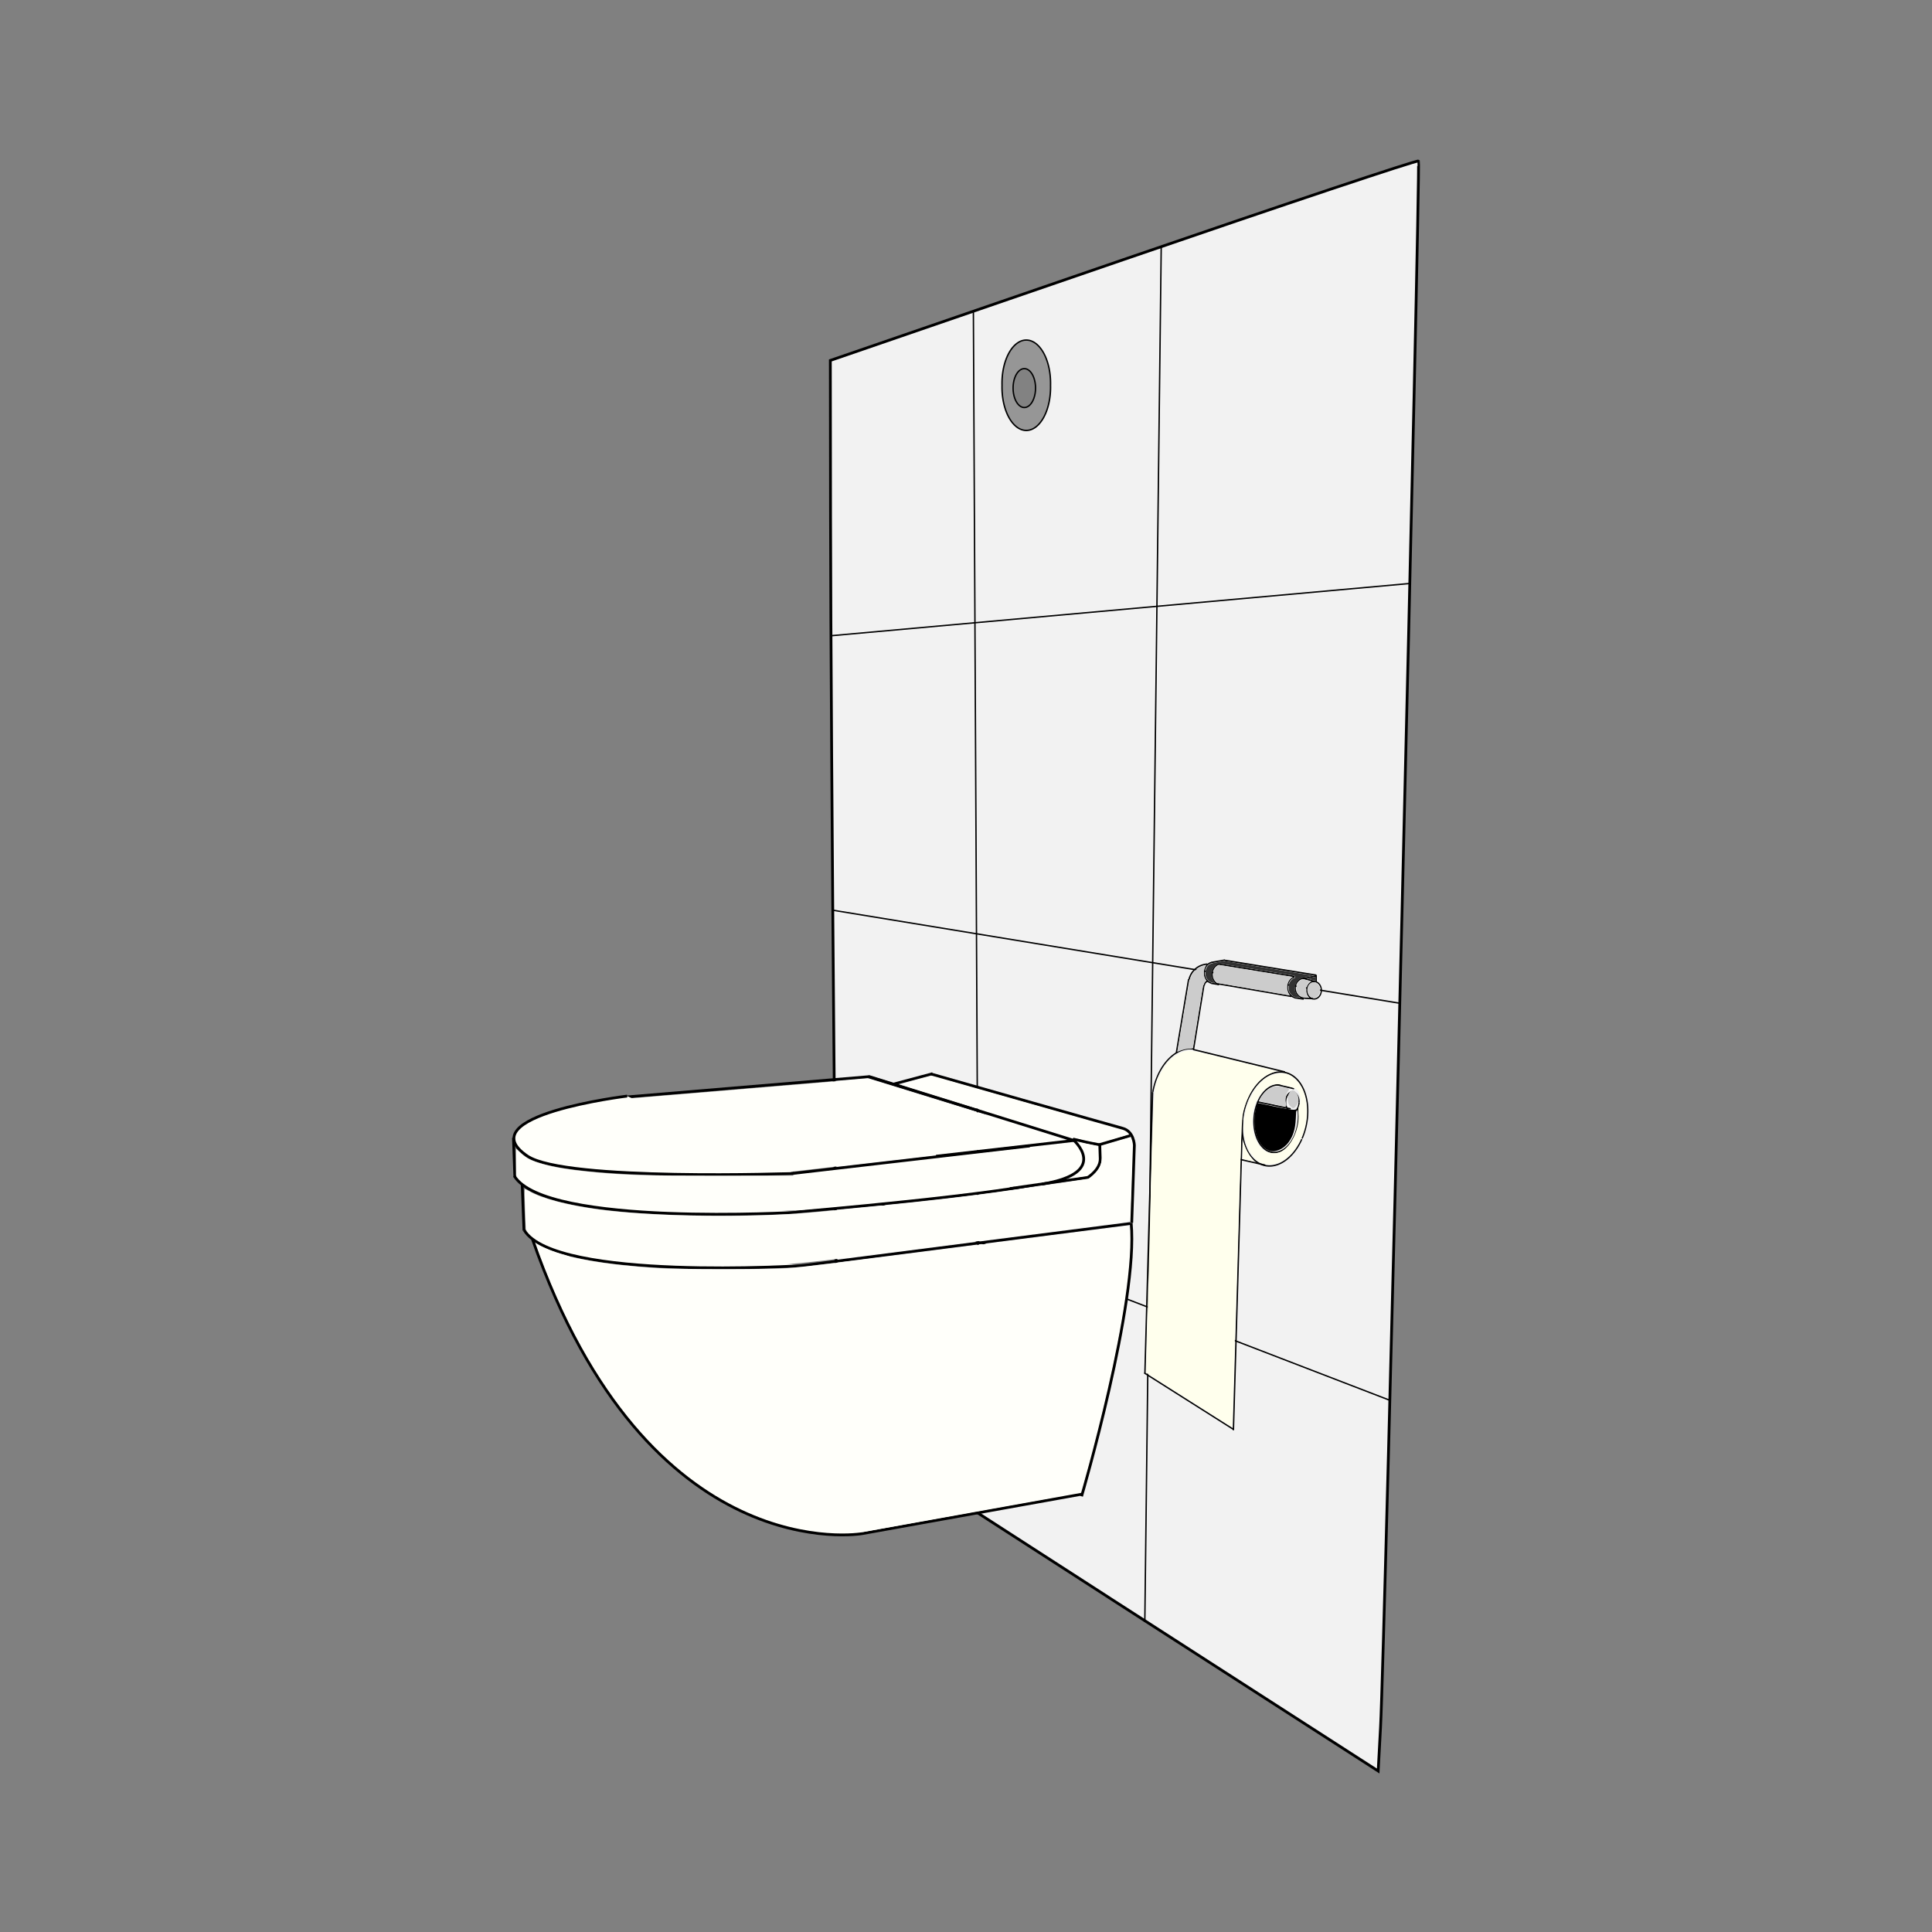 <svg:svg xmlns:dc="http://purl.org/dc/elements/1.1/" xmlns:ns1="http://sodipodi.sourceforge.net/DTD/sodipodi-0.dtd" xmlns:ns2="http://www.inkscape.org/namespaces/inkscape" xmlns:ns4="http://creativecommons.org/ns#" xmlns:rdf="http://www.w3.org/1999/02/22-rdf-syntax-ns#" xmlns:svg="http://www.w3.org/2000/svg" height="2787.4" id="svg2" version="1.0" viewBox="-420.135 -77.416 2787.4 2787.4" width="2787.4" ns1:docname="toilet.svg" ns1:version="0.32" ns2:export-filename="C:\Users\jamie\Desktop\Jamie\Graphics\Open Clipart\Own Design\toilet.png" ns2:export-xdpi="110.95" ns2:export-ydpi="110.95" ns2:output_extension="org.inkscape.output.svg.inkscape" ns2:version="0.46">
  <svg:rect x="-420.135" y="-77.416" width="2787.4" height="2787.4" fill="#808080" stroke="none"/>
  <ns1:namedview bordercolor="#666666" borderopacity="1.0" gridtolerance="10000" guidetolerance="10" id="base" objecttolerance="10" pagecolor="#ffffff" showgrid="false" ns2:current-layer="layer1" ns2:cx="227.33701" ns2:cy="1296" ns2:document-units="px" ns2:pageopacity="0.0" ns2:pageshadow="2" ns2:window-height="750" ns2:window-width="1280" ns2:window-x="-8" ns2:window-y="-8" ns2:zoom="0.20949074" />
  <svg:g id="layer1" transform="translate(495.24 724.27)" ns2:groupmode="layer" ns2:label="Layer 1">
    <svg:g id="g3959" style="fill:#f2f2f2">
      <svg:path d="m684.7 1503.3c-213.55-137.6-389.22-251.1-390.37-252.2-2.47-2.5-10.99-977.26-11.43-1306.3l-0.3-226.48 422.71-145.39c232.5-79.97 424.09-144 425.79-142.3 3.3 3.24-48.7 2149.7-54.7 2259.7l-3.4 63.1-388.3-250.1z" id="path3477" style="fill-rule:evenodd;stroke:#000000;stroke-width:4;fill:#f2f2f2" />
      <svg:path d="m1119.2 40.07l-835.74 75.47" id="path3481" style="fill-rule:evenodd;stroke:#000000;stroke-width:2;fill:#f2f2f2" ns1:nodetypes="cc" />
      <svg:path d="m1103.9 645.71l-817.66-134.18" id="path3483" style="fill-rule:evenodd;stroke:#000000;stroke-width:2;fill:#f2f2f2" ns1:nodetypes="cc" />
      <svg:path d="m1089.6 1218.5l-800.71-308.28" id="path3485" style="fill-rule:evenodd;stroke:#000000;stroke-width:2;fill:#f2f2f2" ns1:nodetypes="cc" />
      <svg:path d="m759.99-446.77l-23.67 1985.2" id="path3487" style="fill-rule:evenodd;stroke:#000000;stroke-width:2;fill:#f2f2f2" ns1:nodetypes="cc" />
      <svg:path d="m488.98-353.05l8.66 1736.2" id="path3489" style="fill-rule:evenodd;stroke:#000000;stroke-width:2;fill:#f2f2f2" ns1:nodetypes="cc" />
    </svg:g>
    <svg:g id="g3967">
      <svg:path d="m1088.8 480.31a34.087 60.679 0 1 1 -68.1 0 34.087 60.679 0 1 1 68.1 0z" id="path3492" style="fill-rule:evenodd;stroke:#000000;stroke-width:2;fill:#969696" transform="matrix(1.028 0 0 1.027 -518.99 -739.14)" ns1:cx="1054.759" ns1:cy="480.30621" ns1:rx="34.086872" ns1:ry="60.679466" ns1:type="arc" />
      <svg:path d="m1073.9 482.48a16.197 28.043 0 1 1 -32.4 0 16.197 28.043 0 1 1 32.4 0z" id="path3494" style="fill-rule:evenodd;stroke:#000000;stroke-width:2;fill:#828282" transform="translate(-495.24 -724.27)" ns1:cx="1057.66" ns1:cy="482.48196" ns1:rx="16.197308" ns1:ry="28.0431" ns1:type="arc" />
    </svg:g>
    <svg:g id="g3908" transform="translate(-782.46 133.66)">
      <svg:path d="m1484.9 1349.7a11.828 13.345 0 1 1 -23.7 0 11.828 13.345 0 1 1 23.7 0z" id="path3807" style="stroke:#000000;stroke-width:2;fill:none" transform="matrix(.88 0 0 .939 466.77 -773.99)" ns1:cx="1473.0671" ns1:cy="1349.7346" ns1:rx="11.828211" ns1:ry="13.344647" ns1:type="arc" />
      <svg:path d="m1459.3 1363a15.468 14.756 0 0 1 -0.7 -29.5" id="path3809" style="stroke:#000000;stroke-width:2;fill:none" transform="matrix(.83 0 0 .966 537.54 -812.13)" ns1:cx="1459.1158" ns1:cy="1348.2181" ns1:end="4.6762933" ns1:open="true" ns1:rx="15.46766" ns1:ry="14.755876" ns1:start="1.559705" ns1:type="arc" />
      <svg:path d="m1763.7 480.63l-15.9-4.35" id="path3811" style="stroke:#000000;stroke-width:2;fill:none" ns1:nodetypes="cc" />
      <svg:path d="m1761.4 505.5l-13-0.71" id="path3813" style="stroke:#000000;stroke-width:2;fill:none" ns1:nodetypes="cc" />
      <svg:path d="m1746.2 476.72l19.8-4.05v8.24" id="path3815" style="stroke:#000000;stroke-width:2;fill:none" ns1:nodetypes="cccc" />
      <svg:path d="m1766.3 471.62l-132.1-21.46" id="path3817" style="stroke:#000000;stroke-width:2;fill:none" />
      <svg:path d="m1455.6 1363.5a15.468 15.739 0 0 1 0.5 -30.7" id="path3819" style="stroke:#000000;stroke-width:2;fill:none" transform="matrix(.83 0 0 .966 526.4 -813.36)" ns1:cx="1459.1158" ns1:cy="1348.2181" ns1:end="4.5128771" ns1:open="true" ns1:rx="15.46766" ns1:ry="15.738503" ns1:start="1.7996257" ns1:type="arc" />
      <svg:path d="m1455.6 1363.5a15.468 15.739 0 0 1 0.5 -30.7" id="path3821" style="stroke:#000000;stroke-width:2;fill:none" transform="matrix(.83 0 0 .966 417.61 -831.98)" ns1:cx="1459.1158" ns1:cy="1348.2181" ns1:end="4.5128771" ns1:open="true" ns1:rx="15.46766" ns1:ry="15.738503" ns1:start="1.7996257" ns1:type="arc" />
      <svg:path d="m1455.6 1363.5a15.468 15.739 0 0 1 0.5 -30.7" id="path3823" style="stroke:#000000;stroke-width:2;fill:none" transform="matrix(.83 0 0 .966 406.22 -834.19)" ns1:cx="1459.1158" ns1:cy="1348.2181" ns1:end="4.5128771" ns1:open="true" ns1:rx="15.46766" ns1:ry="15.738503" ns1:start="1.7996257" ns1:type="arc" />
      <svg:path d="m1734.4 504.18l13.6 1.9" id="path3825" style="stroke:#000000;stroke-width:2;fill:none" />
      <svg:path d="m1614.4 483.29l11.4 1.9" id="path3827" style="stroke:#000000;stroke-width:2;fill:none" ns1:nodetypes="cc" />
      <svg:path d="m1614.4 453.23l20-3.48" id="path3829" style="stroke:#000000;stroke-width:2;fill:none" />
      <svg:path d="m1734.7 473.48l-108.9-17.72" id="path3831" style="stroke:#000000;stroke-width:2;fill:none" />
      <svg:path d="m1730.3 502.28l-106.7-18.35" id="path3833" style="stroke:#000000;stroke-width:2;fill:none" />
      <svg:path d="m1674.6 491.55l-52.2-9.02-1.3-1.56c-3.7-4.4-4.7-10.66-2.6-16.4 1.1-2.78 3.5-5.64 5.8-6.75l1.8-0.84 52.1 8.48c28.7 4.67 52.6 8.59 53.2 8.72l1 0.24-0.9 0.5c-0.5 0.27-1.7 1.25-2.7 2.17-5.2 5.07-6.2 14.38-2.3 21.34 0.8 1.34 1 2.2 0.7 2.17-0.2-0.02-23.9-4.09-52.6-9.05z" id="path3835" style="fill-rule:evenodd;fill:#cccccc" />
      <svg:path d="m1747.7 503.48c-3.9-0.58-7-2.83-9-6.66-0.9-1.84-1.1-2.47-1.1-6.29 0-3.81 0.2-4.45 1.1-6.28 1.8-3.32 5-5.93 8-6.52 1.1-0.2 11 2.21 11 2.65 0 0.14-0.7 0.65-1.4 1.14-3.1 2-5.2 6.62-5.2 11.44 0 3.58 0.8 6.27 2.8 9l1.3 1.92-2.7-0.05c-1.5-0.03-3.6-0.19-4.8-0.35z" id="path3837" style="fill-rule:evenodd;fill:#cccccc" />
      <svg:path d="m1758.8 503.47c-6-3.16-7.5-13.17-2.9-18.61 4.6-5.29 11.7-3.82 14.7 3.02 1.9 4.25 0.9 10.29-2.1 13.51-2.8 2.86-6.6 3.69-9.7 2.08z" id="path3839" style="fill-rule:evenodd;fill:#cccccc" />
      <svg:path d="m1758.5 477.99c-3-0.85-5.3-1.56-5-1.58 0.2-0.02 2.9-0.56 5.9-1.2l5.5-1.17v2.79c0 1.98-0.1 2.77-0.5 2.75-0.2-0.02-2.9-0.74-5.9-1.59z" id="path3841" style="fill-rule:evenodd;fill:#323232" />
      <svg:path d="m1737.1 503.42c-4.6-0.75-8.3-3.94-10-8.54-1.1-3.09-1-8.58 0.2-11.81 1.2-3.06 4.4-6.4 6.9-7.13 1.2-0.35 1.6-0.68 1.4-1.08-0.1-0.32-0.3-1.01-0.4-1.54-0.2-0.68-0.6-1.03-1.5-1.19-0.7-0.12-25.2-4.11-54.4-8.87-50.3-8.18-53.2-8.61-54.6-8.05-5.7 2.42-9.4 8.32-9.4 15.25 0 4.38 1.2 7.91 3.6 11.12l1 1.36-2.2-0.29c-4.8-0.64-8.3-3.25-10.4-7.81-2.2-4.9-1.4-11.72 1.9-16.05 2.5-3.32 5-4.33 15.6-6.2 5.8-1 9.3-1.45 9.9-1.24 0.6 0.17 29.5 4.91 64.2 10.53 34.7 5.63 63.1 10.28 63.1 10.34-0.1 0.07-3.3 0.76-7.2 1.54s-8 1.7-9.2 2.05c-10.7 3.09-14 17.85-5.8 26.04l2.1 2.03-1.3-0.05c-0.8-0.03-2.3-0.21-3.5-0.41z" id="path3843" style="fill-rule:evenodd;fill:#323232" />
      <svg:path d="m1447.9 1522.6a36.021 47.141 0 1 1 -31 -29.5" id="path3845" style="stroke:#000000;stroke-width:2;fill:none" transform="matrix(.884 .072 -.092 1.033 599.53 -1014.1)" ns1:cx="1414.4843" ns1:cy="1540.142" ns1:end="11.061951" ns1:open="true" ns1:rx="36.020878" ns1:ry="47.141418" ns1:start="5.9013844" ns1:type="arc" />
      <svg:path d="m1459.6 1512.4a12.329 14.505 0 1 1 0 -0.2" id="path3847" style="stroke:#000000;stroke-width:2.258;fill:none" transform="matrix(.784 0 0 1 596.97 -857.6)" ns1:cx="1447.8459" ns1:cy="1507.9891" ns1:end="6.5793094" ns1:open="true" ns1:rx="12.329294" ns1:ry="14.505052" ns1:start="0.30940171" ns1:type="arc" />
      <svg:path d="m1734.1 635.4l-24.7-5.8" id="path3849" style="stroke:#000000;stroke-width:2;fill:none" />
      <svg:path d="m1729.2 664.41l-48.3-10.15" id="path3851" style="stroke:#000000;stroke-width:2;fill:none" />
      <svg:path d="m1463 1557.8a51.735 67.448 0 1 1 0.2 -0.9" id="path3853" style="stroke:#000000;stroke-width:2;fill:none" transform="matrix(.867 .201 -.223 .993 824.27 -1132.8)" ns1:cx="1413.759" ns1:cy="1537.241" ns1:end="6.5793094" ns1:open="true" ns1:rx="51.734684" ns1:ry="67.448494" ns1:start="0.30940171" ns1:type="arc" />
      <svg:path d="m1362.2 1542.2a51.735 67.448 0 0 1 49.2 -72.3" id="path3855" style="stroke:#000000;stroke-width:2;fill:none" transform="matrix(.867 .201 -.223 .993 693.24 -1165.2)" ns1:cx="1413.759" ns1:cy="1537.241" ns1:end="4.6674714" ns1:open="true" ns1:rx="51.734684" ns1:ry="67.448494" ns1:start="3.0676393" ns1:type="arc" />
      <svg:path d="m1721 611.23l-132.5-32.4" id="path3857" style="stroke:#000000;stroke-width:2;fill:none" />
      <svg:path d="m1692.5 745.64l-36.3-8.22" id="path3859" style="stroke:#000000;stroke-width:2;fill:none" />
      <svg:path d="m1659.6 680.37l-13 447.73" id="path3861" style="stroke:#000000;stroke-width:2;fill:none" ns1:nodetypes="cc" />
      <svg:path d="m1530 640.24l-11.1 405.66" id="path3863" style="stroke:#000000;stroke-width:2;fill:none" />
      <svg:path d="m1647 1127.1l-129.1-81.7" id="path3865" style="stroke:#000000;stroke-width:2;fill:none" />
      <svg:path d="m1696.5 724.15c-16.8-7.84-24.2-35.43-16.8-62.74l1.5-5.49 24.9 5.23c13.7 2.87 26.3 4.96 28 4.64l3.2-0.59-0.7 13.46c-0.7 14.93-3.7 24.74-10.3 33.86-7.8 10.8-20.8 15.85-29.8 11.63z" id="path3867" style="fill-rule:evenodd;fill:#000000" />
      <svg:path d="m1583 1084.7c-34-21.5-61.9-39.2-62.1-39.4-0.3-0.3 2-90.57 4.9-200.72 5.9-220.18 5.3-210.21 14.7-229.46 8.9-18.24 21.7-30.01 36.9-33.9 6.9-1.78 7.2-1.73 69 13.39l62.1 15.17-7 2.86c-18.6 7.55-33.1 27.09-40.3 54.25-2.7 10.07-3.2 21.76-9.3 225.66-3.5 118.25-6.6 218.65-6.8 223.15l-0.4 8.1-61.7-39.1z" id="path3869" style="fill-rule:evenodd;fill:#ffffed" />
      <svg:path d="m1672.6 739.64c-1.5-0.33-4.9-1.18-7.6-1.89l-5-1.27 0.1-13.56c0-12.91 0.1-13.3 1.7-8.24 2.5 7.77 6.9 15.87 11.6 21.2 2.3 2.57 3.6 4.61 3 4.53-0.6-0.09-2.4-0.43-3.8-0.77z" id="path3871" style="fill-rule:evenodd;fill:#ffffed" />
      <svg:path d="m1688.5 743.13c-6.9-1.98-14.8-9.95-19.7-19.78-10.8-21.57-9.6-50.6 3.1-76.37 10.1-20.55 24.5-32.35 40.9-33.53 11.2-0.8 17.1 1.84 25.9 11.62 21.8 24.27 17 77.3-9.5 104.61-12.6 13.02-26.5 17.6-40.7 13.45zm27-17.07c15.1-7.67 27-34.04 24.9-54.94-0.5-5.52-0.2-8.82 1.2-11.55 4-7.63 1.5-20.05-4.8-24-3.7-2.32-22.7-6.94-28-6.8-13.4 0.38-27.4 15.36-33 35.46-2.6 9.08-2.3 28.71 0.5 38 3 10.02 9.7 19.7 16.2 23.35 6.7 3.78 16.2 3.98 23 0.48z" id="path3873" style="fill-rule:evenodd;fill:#ffffed" />
      <svg:path d="m1701.6 657.14c-8.9-1.94-16.6-3.96-17.2-4.49-1.5-1.58 5.7-11.35 11.6-15.61 6.9-4.97 12.5-6.03 21.4-4.04 11 2.48 10.7 2.22 7.6 6.48-3 4.05-4 11.65-2.3 17.78 1.3 4.62 0.5 4.61-21.1-0.12z" id="path3875" style="fill-rule:evenodd;fill:#cccccc" />
      <svg:path d="m1728.3 660.31c-5.2-5.21-4.1-18.68 1.8-21.85 6.1-3.26 12.9 8.91 9.7 17.33-1.4 3.8-5 7.78-7 7.78-0.7 0-2.7-1.47-4.5-3.26z" id="path3877" style="fill-rule:evenodd;fill:#cccccc" />
      <svg:path d="m1289.1 1326.6a20.914 21.182 0 0 1 19.5 -16.7" id="path3879" style="stroke:#000000;stroke-width:1.474;fill:none" transform="matrix(1.367 0 0 1.346 -179.67 -1307.5)" ns1:cx="1309.5161" ns1:cy="1331.0143" ns1:end="4.6674714" ns1:open="true" ns1:rx="20.913647" ns1:ry="21.18177" ns1:start="3.3505227" ns1:type="arc" />
      <svg:path d="m1289.1 1326.6a20.914 21.182 0 0 1 19.5 -16.7" id="path3881" style="stroke:#000000;stroke-width:6.621;fill:none" transform="matrix(.25 0 0 .365 1282.3 2.24)" ns1:cx="1309.5161" ns1:cy="1331.0143" ns1:end="4.6674714" ns1:open="true" ns1:rx="20.913647" ns1:ry="21.18177" ns1:start="3.3505227" ns1:type="arc" />
      <svg:path d="m1604 485.97l-15 92.77" id="path3883" style="stroke:#000000;stroke-width:2;fill:none" />
      <svg:path d="m1582 477.39l-17.7 106.17" id="path3885" style="stroke:#000000;stroke-width:2;fill:none" />
      <svg:path d="m1566.1 580.31c0.2-1.09 4.1-24.29 8.6-51.55 4.6-27.26 8.6-50.09 8.9-50.74s1.5-3.13 2.5-5.5c2.4-5.22 7.6-10.47 12.8-12.8 4-1.79 8.4-2.89 7.9-1.98-2.4 4.96-2.8 6.52-2.8 10.87-0.1 3.87 0.3 5.41 1.6 7.89l1.7 3.08-1.7 1.83c-1 1.01-2.2 3.02-2.6 4.46-0.5 1.44-3.9 21.91-7.7 45.48s-7 43.63-7.2 44.57c-0.3 1.63-0.6 1.72-5.4 1.83-4.4 0.11-10.2 1.56-15.7 3.99-1.2 0.49-1.3 0.32-0.9-1.43z" id="path3887" style="fill-rule:evenodd;fill:#cccccc" />
    </svg:g>
    <svg:g id="g4048" style="fill:#fffffa" transform="translate(1408.2 572.82)">
      <svg:path d="m-763.12 784.3s82.29-280.16 71.55-394.56" id="path4006" style="fill-rule:evenodd;stroke:#000000;stroke-width:4;fill:#fffffa" ns1:nodetypes="cs" />
      <svg:path d="m-760.98 780.88l-318.62 57.25s-308.3 54.32-475.6-424.28" id="path4008" style="fill-rule:evenodd;stroke:#000000;stroke-width:4;fill:#fffffa" ns1:nodetypes="ccs" />
      <svg:path d="m-1179.4 318.43l405.2-46.98s50.9 34.31-22.02 55.79c-71.82 21.15-380.28 46.98-380.28 46.98" id="path4010" style="fill-rule:evenodd;stroke:#000000;stroke-width:4;fill:#fffffa" ns1:nodetypes="ccsc" />
      <svg:path d="m-775.66 269.98l-296.04-91.24" id="path4012" style="fill-rule:evenodd;stroke:#000000;stroke-width:4;fill:#fffffa" ns1:nodetypes="cc" />
      <svg:path d="m-1070.7 178.92l-350.9 29.4" id="path4014" style="fill-rule:evenodd;stroke:#000000;stroke-width:4;fill:#fffffa" ns1:nodetypes="cc" />
      <svg:path d="m-1418.7 206.85s-230.7 27.94-143.9 86.62c54.4 36.7 384.7 24.96 384.7 24.96" id="path4016" style="fill-rule:evenodd;stroke:#000000;stroke-width:4;fill:#fffffa" ns1:nodetypes="csc" />
      <svg:path d="m-1581.5 322.18c44.8 73.73 408.3 52.3 408.3 52.3" id="path4018" style="fill-rule:evenodd;stroke:#000000;stroke-width:4;fill:#fffffa" ns1:nodetypes="cc" />
      <svg:path d="m-1580.8 323.81l-2-56.69" id="path4020" style="fill-rule:evenodd;stroke:#000000;stroke-width:4;fill:#fffffa" ns1:nodetypes="cc" />
      <svg:path d="m-1165.3 451.45s-357.1 22.72-401.9-51.02" id="path4022" style="fill-rule:evenodd;stroke:#000000;stroke-width:4;fill:#fffffa" ns1:nodetypes="cc" />
      <svg:path d="m-1567.6 401.02l-2.6-66.9" id="path4024" style="fill-rule:evenodd;stroke:#000000;stroke-width:4;fill:#fffffa" />
      <svg:path d="m-1166.8 451.54l474-60.82" id="path4026" style="fill-rule:evenodd;stroke:#000000;stroke-width:4;fill:#fffffa" ns1:nodetypes="cc" />
      <svg:path d="m-690.77 389.74l3.81-111.93s-0.55-20.1-16.85-24.45c-16.3-4.34-276.02-78.24-276.02-78.24" id="path4028" style="fill-rule:evenodd;stroke:#000000;stroke-width:4;fill:#fffffa" />
      <svg:path d="m-978.2 174.58l-57.1 15.21" id="path4030" style="fill-rule:evenodd;stroke:#000000;stroke-width:4;fill:#fffffa" ns1:nodetypes="cc" />
      <svg:path d="m-866.51 340.3l112.42-16.1s18.44-11.42 17.86-27.23c-0.59-15.81-0.59-20.2-0.59-20.2l43.92-12.88" id="path4032" style="fill-rule:evenodd;stroke:#000000;stroke-width:4;fill:#fffffa" />
      <svg:path d="m-737.4 277.06c-12.83-2.29-25.93-5.2-38.06-8.19" id="path4034" style="fill-rule:evenodd;stroke:#000000;stroke-width:4;fill:#fffffa" ns1:nodetypes="cc" />
      <svg:path d="m-653.38 1558.7c-81.51-11.7-155.71-49.9-221.93-114.2-51.72-50.2-94.46-111.2-133.19-190-19-38.7-46.7-105.9-44.5-108.1 0.4-0.3 6 1.8 12.5 4.8 29.4 13.6 86.64 23.5 161.28 28.1 33.4 2 149.79 2.1 186.3 0.1 18.43-1 97.73-10.6 257.98-31.2 127.26-16.4 232.58-29.8 234.05-29.8 2.49 0 2.61 2.1 1.76 31.5-1.76 61.1-15.38 139.7-44.52 257.1-9.96 40.1-24.55 94.6-25.65 95.8-0.21 0.2-70.8 13.2-156.87 28.7l-156.49 28.4-28.14 0.4c-18.04 0.3-33.32-0.3-42.58-1.6z" id="path4036" style="fill-rule:evenodd;fill:#fffffa" transform="translate(-495.24 -724.27)" />
      <svg:path d="m-853.37 1175.1c-6.69-0.2-23.46-1.1-37.26-2-93.03-6-151.87-20.7-173.57-43.6l-5.6-5.8-1.1-29.3c-0.6-16.1-0.7-29.2-0.2-29.2s3.1 1.3 5.9 2.9c18.5 10.8 56.2 20.7 101.74 26.7 78.59 10.5 220.91 12.2 310.84 3.8 155.71-14.5 220.8-22 331.93-38.5l64.27-9.6 6.25-6c9.04-8.6 11.9-15.8 11.94-29.9l0.04-11.7 12.54-3.75c6.9-2.07 16.11-4.78 20.45-6.03l7.9-2.27 1.56 4.84c1.68 5.21-1.39 114.11-3.26 115.91-0.55 0.6-106.6 14.6-235.67 31.1-263.76 33.9-261.98 33.7-355.22 33.2-28.22-0.2-56.79-0.5-63.48-0.8z" id="path4038" style="fill-rule:evenodd;fill:#fffffa" transform="translate(-495.24 -724.27)" />
      <svg:path d="m-863.26 1097.7c-116.95-5.4-187.84-20.3-213.04-44.5l-7.5-7.3v-19.4-19.5l6.7 6.1c8.6 8 15.5 11.4 32.2 16.1 16.5 4.6 35.2 7.8 64.54 10.8 50.01 5.1 82.43 6.1 190.1 6l107.22-0.2 201.42-23.6c188.84-22.2 201.62-23.52 204.71-21.2 4.53 3.4 10.94 12.6 12.14 17.4 2.37 9.4-8.68 20.3-28.17 27.5-31.5 11.8-136.42 26.2-311.77 42.8-31.37 2.9-63.19 6.1-70.72 7-13 1.5-163.65 3.1-187.83 2z" id="path4040" style="fill-rule:evenodd;fill:#fffffa" transform="translate(-495.24 -724.27)" />
      <svg:path d="m-871.62 1040.8c-108.77-2.9-171.38-11.1-193.88-25.5-3.8-2.4-9.4-7.2-12.6-10.7-13.5-15.06-2.9-28.95 33.1-43.31 26.2-10.47 89.01-24.33 119.39-26.37 7.11-0.47 88.55-7.2 180.98-14.95l168.05-14.09 141.76 43.59c77.97 23.97 142.1 43.92 142.51 44.33 0.68 0.68-64.17 8.4-307.08 36.4l-89.73 10.3-67.68 0.8c-37.22 0.4-88.89 0.1-114.82-0.5z" id="path4042" style="fill-rule:evenodd;fill:#fffffa" transform="translate(-495.24 -724.27)" />
      <svg:path d="m-276.13 1044.1c3.72-2.4 8.34-5.9 10.27-7.8 9.26-8.9 8.28-22.4-2.45-33.9-4.62-4.92-4.63-4.91 11.49-1.6l12.54 2.6v12c0 13.4-1.58 17.5-9.68 25.3-5.32 5.1-12.71 7.4-24.45 7.6-4.4 0.1-4.36 0.1 2.28-4.2z" id="path4044" style="fill-rule:evenodd;fill:#fffffa" transform="translate(-495.24 -724.27)" />
      <svg:path d="m-267.36 993.48c-18.83-3.98-257.43-76.18-260.16-78.72-0.61-0.57 8.75-3.66 20.81-6.86l21.93-5.81 138.12 39.09c75.97 21.5 140.16 40.36 142.65 41.91 3.28 2.04 3.91 3.02 2.28 3.57-10.74 3.63-39.99 11.54-42.13 11.4-1.48-0.1-12.06-2.16-23.5-4.58z" id="path4046" style="fill-rule:evenodd;fill:#fffffa" transform="translate(-495.24 -724.27)" />
    </svg:g>
    <svg:path d="m832.96 1475.5l296.34 92.5" id="path4122" style="stroke:#000000;stroke-width:4;fill:none" transform="translate(-495.24 -724.27)" />
    <svg:path d="m1127.4 1566.1s57.1 48.2-44.4 64.9" id="path4124" style="stroke:#000000;stroke-width:4;fill:none" transform="translate(-495.24 -724.27)" ns1:nodetypes="cs" />
    <svg:path d="m930.43 1590.7l198.87-22.7" id="path4126" style="stroke:#000000;stroke-width:4;fill:none" transform="translate(-495.24 -724.27)" />
  </svg:g>
</svg:svg>